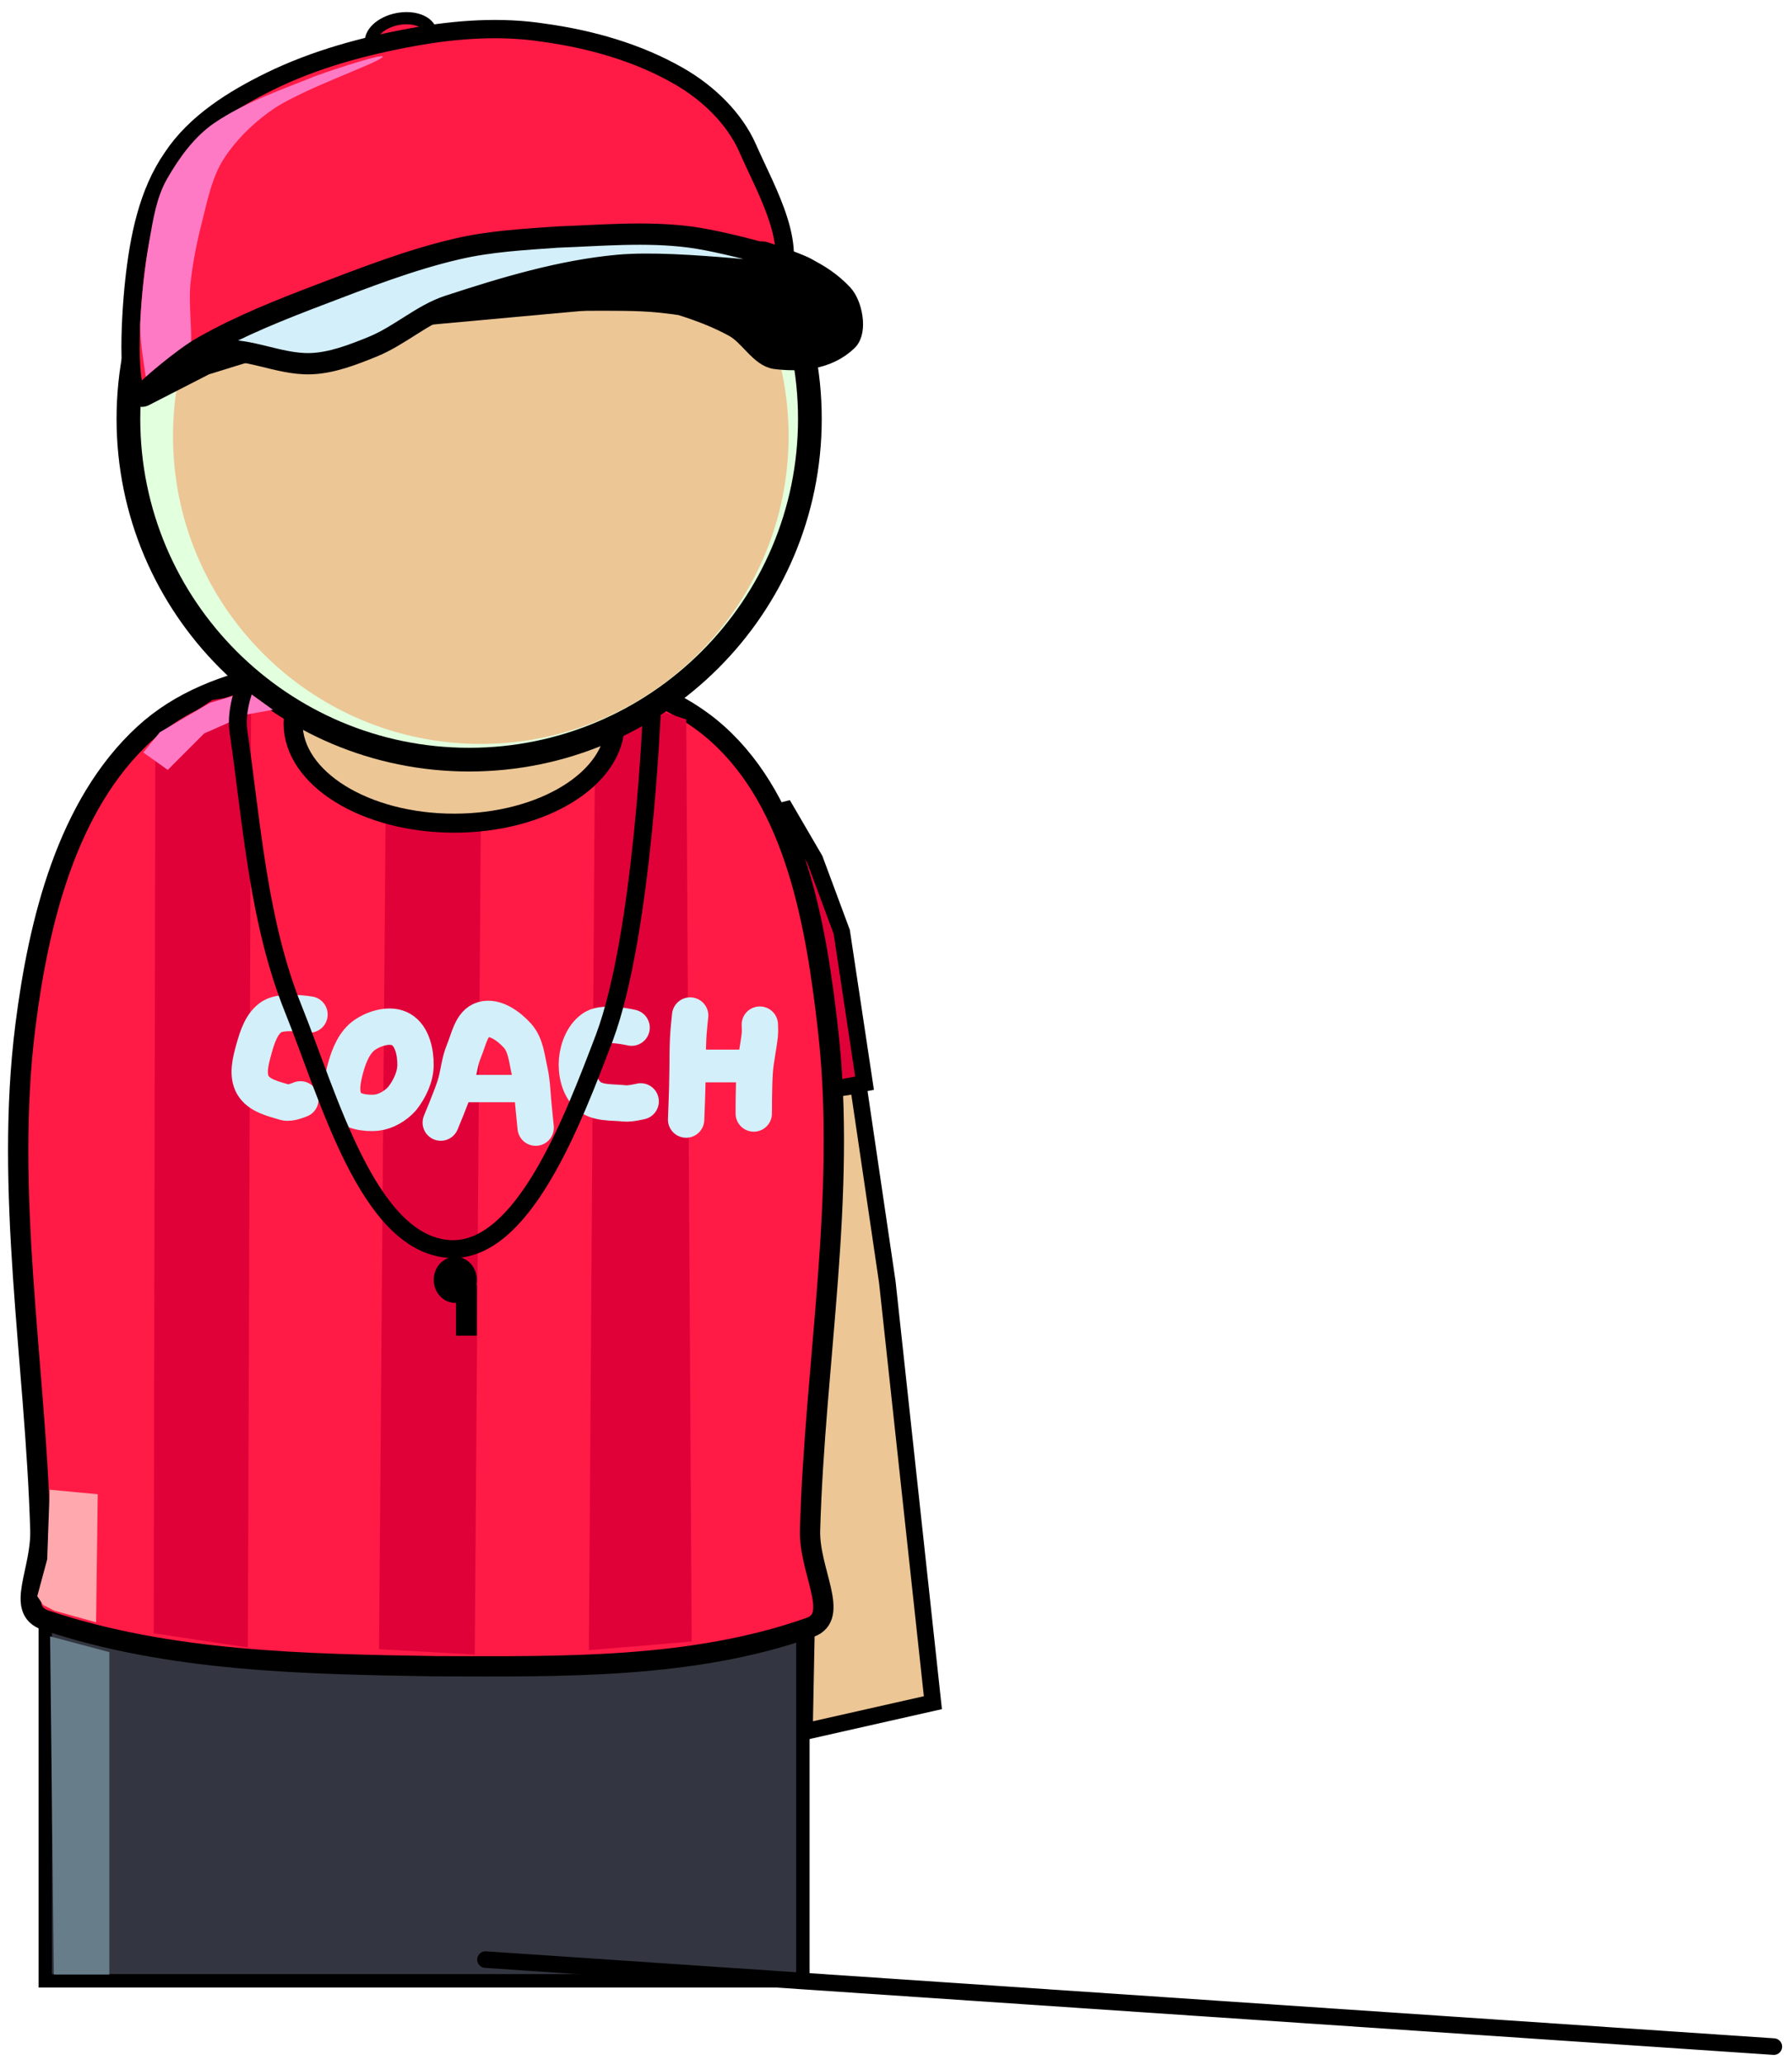 <svg xmlns="http://www.w3.org/2000/svg" xmlns:xlink="http://www.w3.org/1999/xlink" version="1.1" width="216.29" height="249.141" viewBox="-0.097 0.052 216.29 249.141">
  <!-- Exported by Scratch - http://scratch.mit.edu/ -->
  <path id="ID0.2330573690123856" fill="#EDC696" stroke="#000000" stroke-width="2" stroke-linecap="round" d="M 112.5 205.5 L 107 154.75 L 103.5 131 L 98.5 131.75 L 97 209 L 112.5 205.5 Z "/>
  <path id="ID0.24896233575418591" fill="#E10139" stroke="#000000" stroke-width="2" stroke-linecap="round" d="M 91.75 98.5 L 95 132.5 L 104.25 130.75 L 101.5 112.5 L 98.25 103.75 L 94.75 97.75 L 91.75 98.5 Z "/>
  <path id="ID0.3887670743279159" fill="#333640" stroke="#000000" stroke-width="1.616" d="M 5.365 177.417 L 96.809 177.417 L 96.809 239.059 L 5.365 239.059 L 5.365 177.417 Z "/>
  <path id="ID0.5024464935995638" fill="#FF1B45" stroke="#000000" stroke-width="2.447" stroke-linecap="round" d="M 51.101 80.139 C 63.217 80.037 77.474 80.492 86.514 88.605 C 95.948 97.071 98.409 111.67 99.838 124.267 C 102.112 144.202 98.252 164.472 97.676 184.627 C 97.5 189.57 101.377 195.102 97.676 196.413 C 83.434 201.459 67.639 201.137 52.529 201.103 C 36.738 200.85 20.373 200.567 5.424 195.557 C 1.683 194.304 4.922 189.692 4.771 184.627 C 4.167 164.365 0.428 143.869 2.977 123.778 C 4.569 111.23 8.003 97.159 17.32 88.605 C 25.869 80.754 39.478 80.037 51.101 80.139 Z "/>
  <path id="ID0.9501931658014655" fill="#E10139" stroke="none" stroke-linecap="round" d="M 71.766 83.272 L 82.732 86.86 L 83.389 198.124 L 70.978 199.16 L 71.766 83.272 Z " stroke-width="1.086"/>
  <path id="ID0.9501931658014655" fill="#E10139" stroke="none" d="M 46.503 91.136 L 57.995 91.136 L 57.207 199.695 L 45.649 199.049 L 46.503 91.136 Z " stroke-width="1.058"/>
  <path id="ID0.1049648616462946" fill="#EDC696" stroke="#000000" stroke-width="2.296" d="M 54.714 75.317 C 60.075 75.317 64.934 76.665 68.452 78.843 C 71.971 81.021 74.148 84.028 74.148 87.347 C 74.148 90.666 71.971 93.674 68.452 95.852 C 64.934 98.029 60.075 99.378 54.714 99.378 C 49.352 99.378 44.494 98.029 40.975 95.852 C 37.457 93.674 35.28 90.666 35.28 87.347 C 35.28 84.028 37.457 81.021 40.975 78.843 C 44.494 76.665 49.352 75.317 54.714 75.317 Z "/>
  <path id="ID0.9501931658014655" fill="#E10139" stroke="none" stroke-linecap="round" d="M 18.653 89.053 L 25.548 84.508 L 30.21 83.79 L 29.816 198.841 L 18.456 197.127 L 18.653 89.053 Z " stroke-width="1.086"/>
  <g id="ID0.757927589584142">
    <path id="ID0.03880475042387843" fill="none" stroke="#D3EFF9" stroke-width="4.387" stroke-linecap="round" d="M 37.259 122.466 C 37.259 122.466 34.029 121.919 32.75 122.71 C 31.483 123.493 30.957 125.175 30.556 126.61 C 30.163 128.018 29.697 129.736 30.434 130.997 C 31.177 132.266 32.925 132.649 34.334 133.069 C 34.929 133.246 36.162 132.703 36.162 132.703 "/>
    <path id="ID0.3760126787237823" fill="none" stroke="#D3EFF9" stroke-width="4.387" stroke-linecap="round" d="M 45.327 134.312 C 46.448 134.196 47.653 133.499 48.446 132.606 C 49.33 131.472 50.042 130.016 50.055 128.56 C 50.068 127.031 49.661 125.082 48.349 124.294 C 47.084 123.535 45.186 124.08 43.962 124.904 C 42.708 125.746 42.053 127.349 41.646 128.803 C 41.253 130.21 40.88 131.949 41.646 133.191 C 42.26 134.171 44.035 134.428 45.327 134.312 Z "/>
    <path id="ID0.2663978422060609" fill="none" stroke="#D3EFF9" stroke-width="4.387" stroke-linecap="round" d="M 53.102 135.506 C 53.102 135.506 54.325 132.61 54.808 131.119 C 55.26 129.724 55.332 128.204 55.905 126.854 C 56.481 125.495 56.8 123.477 58.22 123.076 C 59.687 122.66 61.342 123.893 62.364 125.026 C 63.369 126.14 63.496 127.826 63.826 129.291 C 64.149 130.725 64.157 132.217 64.314 133.678 C 64.4 134.489 64.557 136.115 64.557 136.115 "/>
    <path id="ID0.9560619830153883" fill="none" stroke="#D3EFF9" stroke-width="4.387" stroke-linecap="round" d="M 76.135 124.051 C 76.135 124.051 72.917 123.285 71.626 124.051 C 70.361 124.8 69.685 126.486 69.554 127.95 C 69.421 129.433 69.796 131.211 70.894 132.216 C 71.998 133.226 73.795 133.019 75.281 133.191 C 75.932 133.266 77.231 132.947 77.231 132.947 "/>
    <path id="ID0.4034480722621083" fill="none" stroke="#D3EFF9" stroke-width="4.387" stroke-linecap="round" d="M 82.715 135.141 C 82.996 128.318 82.833 128.636 82.959 125.391 C 82.996 124.455 83.203 122.588 83.203 122.588 "/>
    <path id="ID0.9343968974426389" fill="none" stroke="#D3EFF9" stroke-width="4.387" stroke-linecap="round" d="M 90.88 134.409 C 90.88 134.409 90.872 130.991 91.002 129.291 C 91.115 127.82 91.452 126.37 91.612 124.904 C 91.656 124.5 91.612 123.685 91.612 123.685 "/>
  </g>
  <g id="ID0.9215131159871817">
    <path id="ID0.30071049043908715" fill="#000000" stroke="none" d="M 54.855 151.696 C 55.573 151.696 56.224 152.008 56.696 152.512 C 57.167 153.016 57.458 153.712 57.458 154.479 C 57.458 155.247 57.167 155.943 56.696 156.446 C 56.224 156.951 55.573 157.262 54.855 157.262 C 54.136 157.262 53.486 156.951 53.014 156.446 C 52.543 155.943 52.251 155.247 52.251 154.479 C 52.251 153.712 52.543 153.016 53.014 152.512 C 53.486 152.008 54.136 151.696 54.855 151.696 Z " stroke-width="0.718"/>
    <path id="ID0.8355377512052655" fill="#000000" stroke="none" d="M 54.944 155.108 L 57.458 155.108 L 57.458 161.213 L 54.944 161.213 L 54.944 155.108 Z " stroke-width="0.718"/>
  </g>
  <path id="ID0.7782022436149418" fill="#E2FFDE" stroke="#000000" stroke-width="2.861" d="M 56.528 9.461 C 67.874 9.461 78.156 14.069 85.6 21.514 C 93.045 28.959 97.654 39.24 97.654 50.587 C 97.654 61.933 93.045 72.215 85.6 79.659 C 78.156 87.104 67.874 91.713 56.528 91.713 C 45.181 91.713 34.9 87.104 27.455 79.659 C 20.01 72.215 15.402 61.933 15.402 50.587 C 15.402 39.24 20.01 28.959 27.455 21.514 C 34.9 14.069 45.181 9.461 56.528 9.461 Z "/>
  <path id="ID0.21433626487851143" fill="none" stroke="#000000" stroke-width="2" stroke-linecap="round" d="M 58.5 236.5 L 214 247 "/>
  <path id="ID0.43385023018345237" fill="#EDC696" stroke="none" d="M 57.934 15.516 C 68.183 15.516 77.471 19.679 84.196 26.404 C 90.921 33.129 95.084 42.416 95.084 52.666 C 95.084 62.915 90.921 72.202 84.196 78.927 C 77.471 85.653 68.183 89.816 57.934 89.816 C 47.685 89.816 38.398 85.653 31.672 78.927 C 24.947 72.202 20.784 62.915 20.784 52.666 C 20.784 42.416 24.947 33.129 31.672 26.404 C 38.398 19.679 47.685 15.516 57.934 15.516 Z " stroke-width="1.175"/>
  <path id="ID0.31437755189836025" fill="#FF7AC4" stroke="none" stroke-linecap="round" d="M 19.2 88.4 L 25.25 84.85 L 29.8 83.5 L 32.85 85.7 L 29.75 86.25 L 24.55 88.55 L 20.15 92.95 L 17.2 90.85 L 19.2 88.4 Z " stroke-width="1"/>
  <path id="ID0.23437434248626232" fill="none" stroke="#000000" stroke-width="2.155" stroke-linecap="round" d="M 78.596 85.57 C 78.596 85.57 77.533 112.711 72.85 125.252 C 69.092 135.074 63.002 151.475 53.997 150.748 C 44.296 149.962 39.564 132.365 35.323 121.84 C 31.063 111.269 30.318 99.545 28.68 88.263 C 28.269 85.448 29.757 82.158 29.757 82.158 "/>
  <path id="ID0.5758178308606148" fill="#687D8A" stroke="none" stroke-linecap="round" d="M 5.95 197.5 L 13.1 199.4 L 13.1 238.3 L 6.4 238.3 L 5.95 197.5 Z " stroke-width="1"/>
  <path id="ID0.9609844367951155" fill="#FFA8AD" stroke="none" stroke-linecap="round" d="M 5.6 188.2 L 5.9 179.8 L 11.7 180.35 L 11.5 195.8 L 6.45 194.4 L 5.1 193.7 L 4.4 192.65 L 5.6 188.2 Z " stroke-width="1"/>
  <path id="ID0.1522524207830429" fill="#D3EFF9" stroke="none" stroke-linecap="round" d="M 83.65 126.7 L 91.4 126.7 L 91.4 130.65 L 83.65 130.65 L 83.65 126.7 Z " stroke-width="1"/>
  <path id="ID0.9991747327148914" fill="#D3EFF9" stroke="none" d="M 54.95 129.75 L 63.55 129.75 L 63.55 133.05 L 54.95 133.05 L 54.95 129.75 Z " stroke-width="1"/>
  <path id="ID0.17011773446574807" fill="#FF1B45" stroke="#000000" stroke-width="1.472" d="M 47.86 2.356 C 48.855 2.16 49.808 2.234 50.542 2.514 C 51.276 2.794 51.792 3.278 51.915 3.901 C 52.038 4.523 51.744 5.167 51.172 5.704 C 50.598 6.242 49.745 6.673 48.749 6.869 C 47.754 7.065 46.801 6.99 46.067 6.711 C 45.333 6.431 44.817 5.947 44.694 5.324 C 44.572 4.702 44.865 4.058 45.438 3.521 C 46.011 2.983 46.864 2.552 47.86 2.356 Z "/>
  <path id="ID0.7822854588739574" fill="#FF1B45" stroke="#000000" stroke-width="2.208" stroke-linecap="round" d="M 93.388 35.061 L 77.381 35.797 L 41.136 39.109 L 24.724 44.187 L 17.401 47.94 C 15.03 49.226 15.605 38.605 16.113 33.957 C 16.684 28.733 17.751 23.306 20.713 19.054 C 23.473 14.883 28.031 12.039 32.488 9.855 C 37.9 7.203 43.853 5.592 49.783 4.519 C 54.949 3.584 60.353 3.189 65.569 4.004 C 71.191 4.782 76.879 6.38 81.834 9.229 C 85.32 11.225 88.544 14.286 90.15 17.95 C 92.479 23.259 96.741 30.318 93.388 35.061 Z "/>
  <path id="ID0.6644536075182259" fill="#000000" stroke="#000000" stroke-width="2.568" stroke-linecap="round" d="M 69.653 34.028 C 75.43 33.275 81.24 33.337 87.058 32.683 C 88.446 32.445 88.903 31.954 89.818 31.53 C 90.596 31.174 91.388 30.196 92.21 30.521 C 95.482 31.616 98.938 32.765 101.593 35.614 C 102.692 36.79 103.347 39.988 102.145 41.14 C 99.782 43.405 96.416 43.672 93.498 43.302 C 91.694 43.074 90.327 40.418 88.53 39.458 C 86.46 38.318 84.253 37.498 82.09 36.815 C 80.328 36.556 78.904 36.404 77.307 36.335 C 72.207 36.116 63.681 36.528 61.705 35.95 C 60.463 35.557 67.067 34.366 69.653 34.028 Z "/>
  <path id="ID0.5022262083366513" fill="#FF7AC4" stroke="none" stroke-linecap="round" d="M 25.786 14.883 C 29.491 12.369 33.793 10.926 37.929 9.247 C 40.551 8.291 46.891 6.249 46.024 6.993 C 45.07 7.814 37.198 10.519 33.215 12.988 C 30.768 14.615 28.558 16.704 26.965 19.136 C 25.465 21.423 24.936 24.299 24.249 26.974 C 23.61 29.479 23.129 31.956 22.866 34.506 C 22.701 36.789 23.015 39.049 22.968 41.422 C 22.956 42.014 23.255 42.195 22.866 42.55 C 21.429 43.838 19.686 44.749 17.947 45.624 C 17.513 45.773 17.508 45.618 17.435 45.111 C 17.144 43.084 16.806 41.112 16.82 39.117 C 16.978 35.721 17.366 32.286 17.947 28.998 C 18.389 26.496 18.791 23.87 20.05 21.663 C 21.468 19.175 23.339 16.545 25.786 14.883 Z " stroke-width="1.025"/>
  <path id="ID0.7746342602185905" fill="#D3EFF9" stroke="#000000" stroke-width="2.568" stroke-linecap="round" d="M 17.621 47.203 C 17.739 47.249 22.739 42.948 25.79 42.447 C 29.638 41.814 33.441 44.058 37.381 43.936 C 39.884 43.864 42.474 42.876 44.925 41.87 C 48.148 40.55 50.837 38.01 54.014 36.969 C 60.835 34.735 67.63 32.704 74.51 32.068 C 82.207 31.369 96.064 33.585 97.545 32.981 C 99.027 32.378 88.072 29.294 83.194 28.657 C 77.854 27.96 72.496 28.468 67.187 28.657 C 63.114 28.948 58.998 29.166 55.044 30.098 C 49.439 31.395 43.949 33.542 38.485 35.624 C 33.692 37.45 29.011 39.306 24.539 41.822 C 22.026 43.183 17.499 47.156 17.621 47.203 Z "/>
</svg>